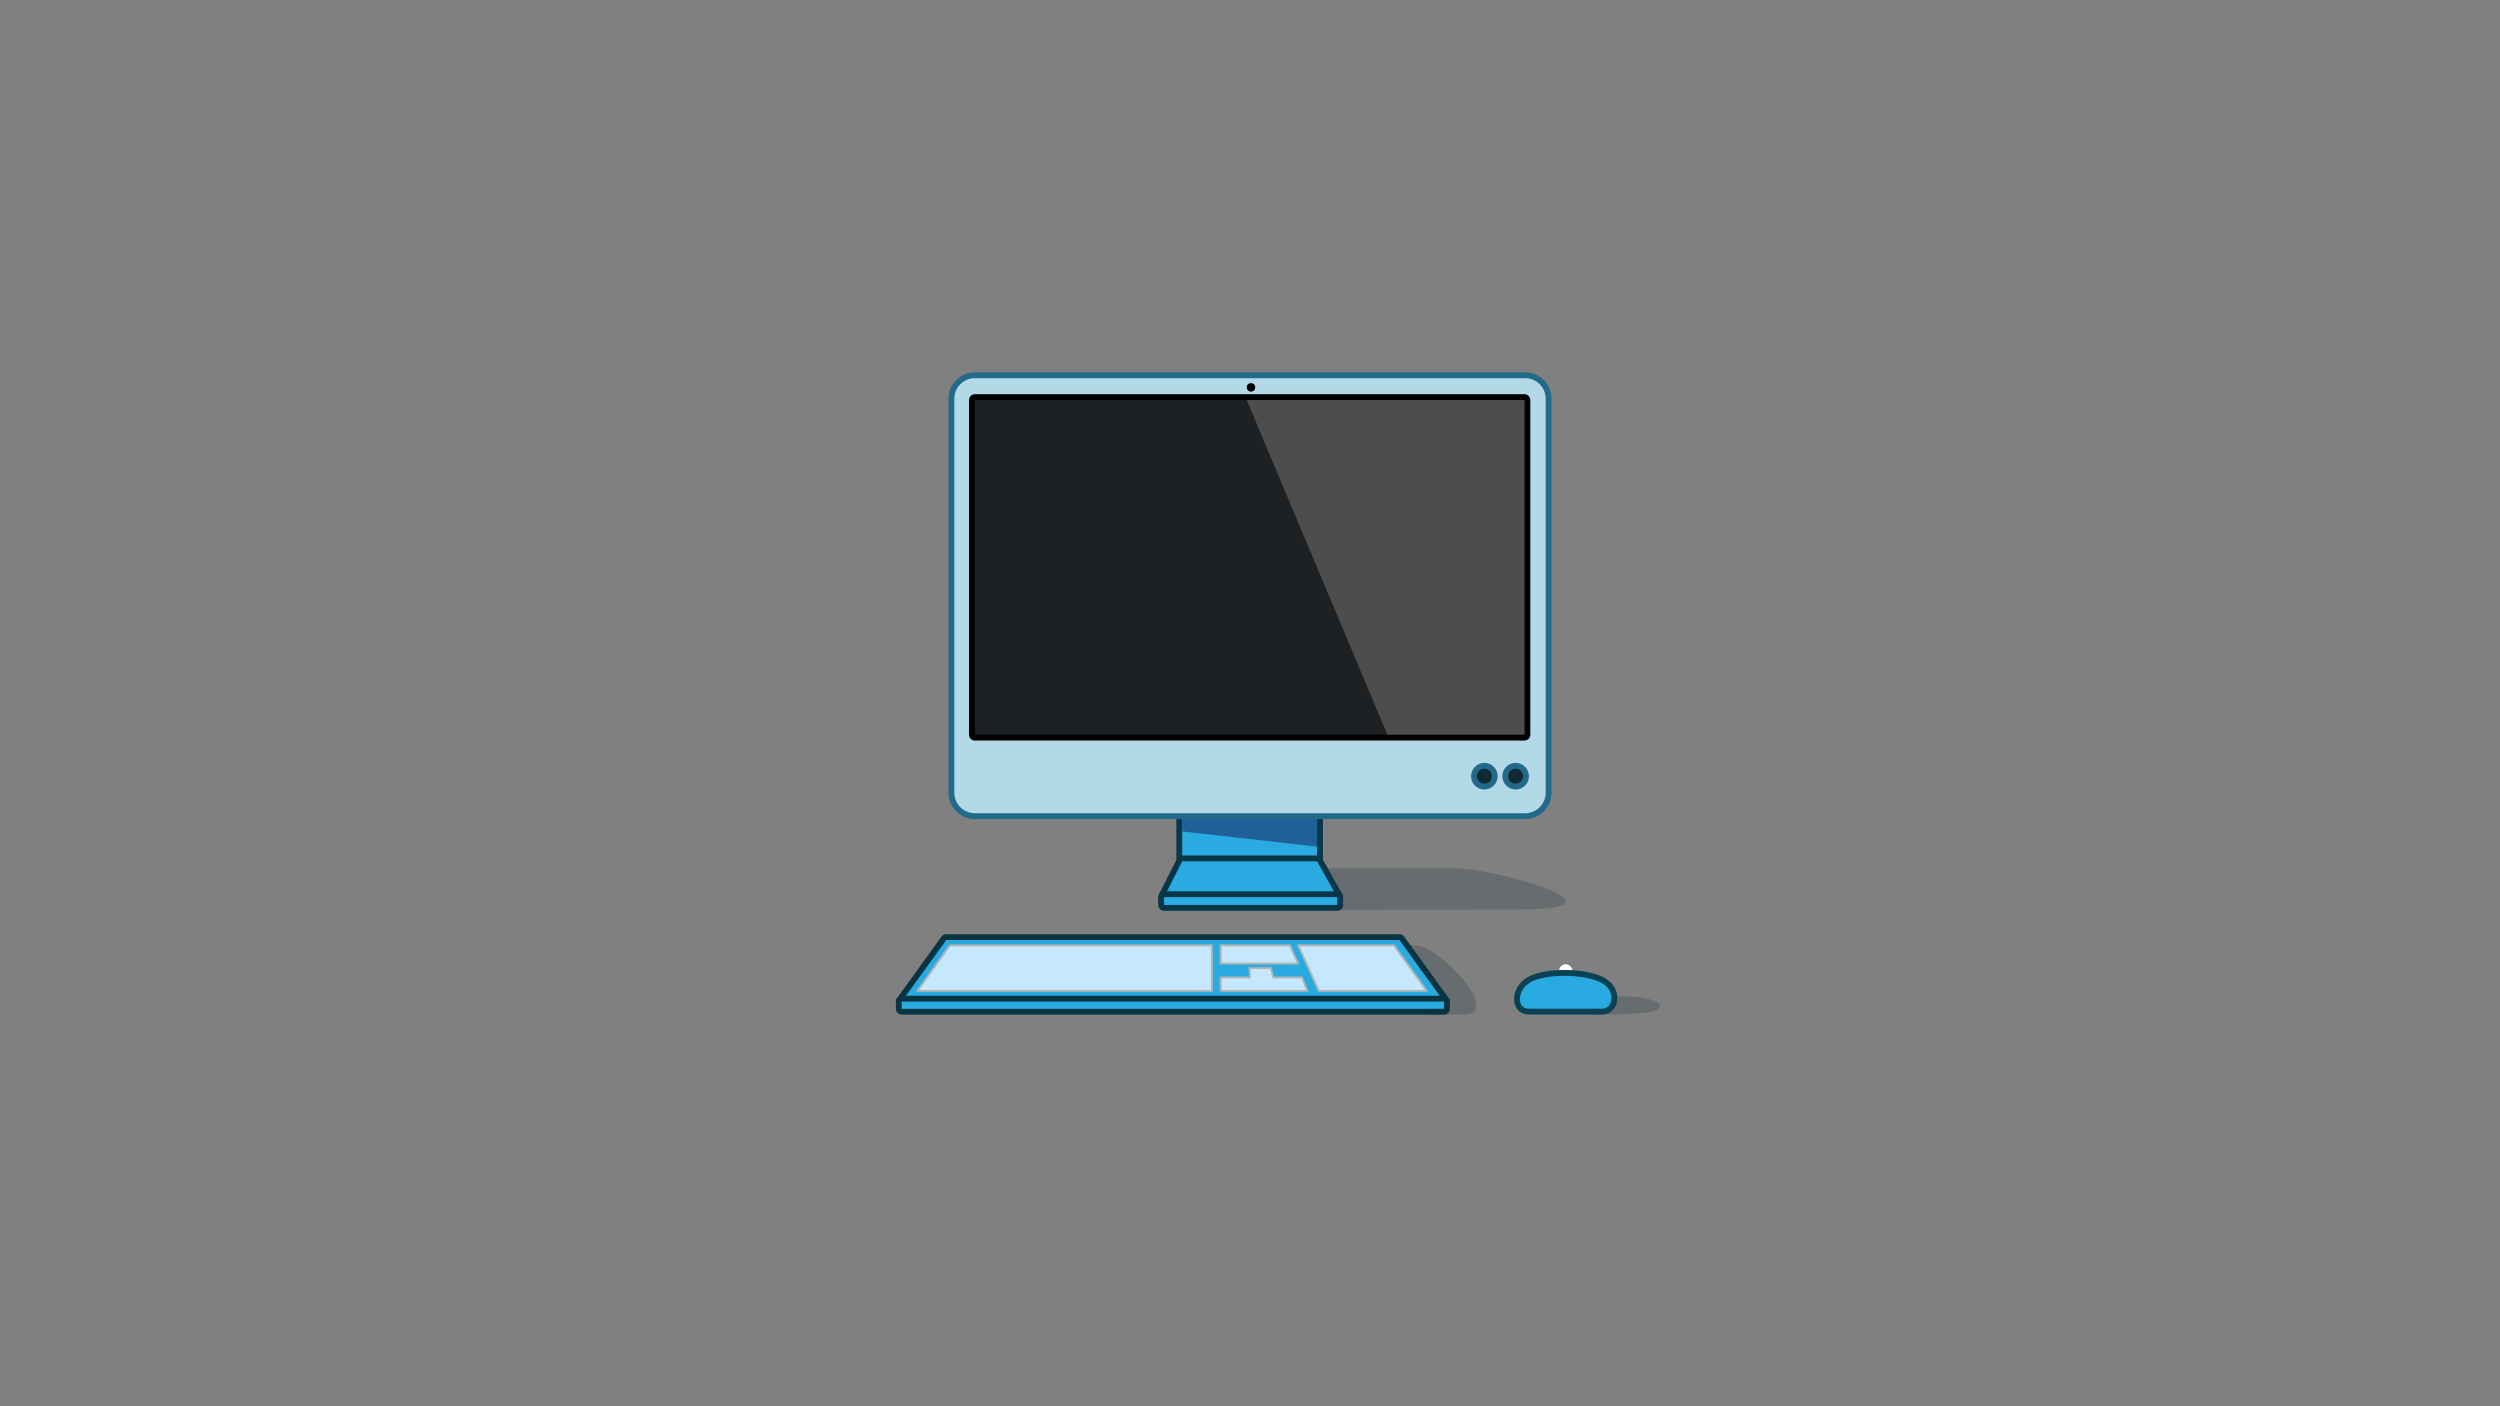 <?xml version="1.0" encoding="utf-8"?>
<!-- Generator: Adobe Illustrator 15.0.0, SVG Export Plug-In . SVG Version: 6.00 Build 0)  -->
<!DOCTYPE svg PUBLIC "-//W3C//DTD SVG 1.1//EN" "http://www.w3.org/Graphics/SVG/1.1/DTD/svg11.dtd">
<svg version="1.1" xmlns="http://www.w3.org/2000/svg" xmlns:xlink="http://www.w3.org/1999/xlink" x="0px" y="0px" width="1280px"
	 height="720px" viewBox="0 0 1280 720" enable-background="new 0 0 1280 720" xml:space="preserve">
<rect x="0" y="0" width="1280" height="720" fill="#808080" stroke="none"/>
<g id="Repères_du_plan_de_travail">
</g>
<g id="Shadows">
	<path opacity="0.2" fill="#061E2B" d="M826.587,510.033c9.438-0.286,22.391,1.177,23.413,4.779c1,3.521-11.755,4.688-31.741,4.688
		C806.247,519.5,826.587,510.033,826.587,510.033"/>
	<path opacity="0.2" fill="#061E2B" d="M676.334,444.549c0,0,49.626,0,68.979,0s95.02,21.118,31.735,21.118
		c-34.382,0-100.715,0.333-100.715,0.333V444.549"/>
	<path opacity="0.2" fill="#061E2B" d="M721,484c0,0-2,0,3.5,0c12.375,0,45.75,35.5,24.375,35.5c-21.711,0-18.375,0-18.375,0
		L721,484z"/>
</g>
<g id="Computer">
	<g>
		<rect x="603.795" y="416.376" fill="#29ABE2" width="72.038" height="26.124"/>
		<path fill="#093747" d="M674.333,417.876V441h-69.038v-23.124H674.333 M677.333,414.876h-3h-69.038h-3v3V441v3h3h69.038h3v-3
			v-23.124V414.876L677.333,414.876z"/>
	</g>
	<g>
		<path fill="#29ABE2" d="M596,460.833c-0.521,0-1.005-0.271-1.278-0.715s-0.295-0.998-0.06-1.464l9.295-18.333
			c0.255-0.504,0.773-0.821,1.338-0.821h69.038c0.541,0,1.041,0.292,1.307,0.764l10.334,18.333c0.262,0.464,0.258,1.032-0.012,1.493
			c-0.269,0.46-0.762,0.743-1.295,0.743H596z"/>
		<path fill="#093747" d="M674.333,441l10.334,18.333H596L605.295,441H674.333 M674.333,438h-69.038
			c-1.13,0-2.165,0.635-2.676,1.644l-9.295,18.333c-0.472,0.93-0.426,2.038,0.12,2.927c0.545,0.889,1.513,1.43,2.556,1.43h88.667
			c1.066,0,2.053-0.566,2.591-1.486c0.537-0.921,0.546-2.058,0.022-2.987l-10.334-18.332C676.415,438.584,675.416,438,674.333,438
			L674.333,438z"/>
	</g>
	<g>
		<path fill="#29ABE2" d="M596,464.833c-0.829,0-1.5-0.672-1.5-1.5v-4c0-0.828,0.671-1.5,1.5-1.5h88.667c0.828,0,1.5,0.672,1.5,1.5
			v4c0,0.828-0.672,1.5-1.5,1.5H596z"/>
		<path fill="#093747" d="M684.667,459.333v4H596v-4H684.667 M684.667,456.333H596c-1.657,0-3,1.343-3,3v4c0,1.657,1.343,3,3,3
			h88.667c1.657,0,3-1.343,3-3v-4C687.667,457.676,686.324,456.333,684.667,456.333L684.667,456.333z"/>
	</g>
	<polygon fill="#206099" points="605.295,417.876 674.333,417.876 674.333,433.5 605.295,425.688 	"/>
	<path fill="#B3D8E8" stroke="#226A89" stroke-width="3" stroke-miterlimit="10" d="M792.876,204.124c0-6.627-5.372-12-12-12
		H499.124c-6.627,0-12,5.373-12,12v201.752c0,6.627,5.373,12,12,12h281.752c6.628,0,12-5.373,12-12V204.124z"/>
	<g>
		<path fill="#1E2123" d="M499.116,377.659c-0.829,0-1.5-0.672-1.5-1.5V204.841c0-0.829,0.671-1.5,1.5-1.5h281.396
			c0.828,0,1.5,0.671,1.5,1.5v171.318c0,0.828-0.672,1.5-1.5,1.5H499.116z"/>
		<path d="M780.512,204.841v171.318H499.116V204.841H780.512 M780.512,201.841H499.116c-1.657,0-3,1.343-3,3v171.318
			c0,1.657,1.343,3,3,3h281.396c1.657,0,3-1.343,3-3V204.841C783.512,203.185,782.169,201.841,780.512,201.841L780.512,201.841z"/>
	</g>
	<circle fill="#112A33" stroke="#226A89" stroke-width="3" stroke-miterlimit="10" cx="776" cy="397.419" r="5.314"/>
	<circle cx="640.5" cy="198.333" r="2.167"/>
	<circle fill="#112A33" stroke="#226A89" stroke-width="3" stroke-miterlimit="10" cx="760" cy="397.419" r="5.314"/>
	<polyline fill="#4D4D4D" points="638.333,204.841 710.334,376.159 780.512,376.159 780.512,204.841 638.333,204.841 	"/>
</g>
<g id="Mouse">
	<circle id="Button_1_" fill="#FFFFFF" cx="801.638" cy="497.126" r="3.405"/>
	
		<path id="Body_1_" fill="#29ABE2" stroke="#0B4154" stroke-width="3" stroke-linecap="round" stroke-linejoin="round" stroke-miterlimit="10" d="
		M782.799,517.946c0,0,29.784,0,37.389,0c7.604,0,9.414-11.588,0-16.296c-9.416-4.707-29.149-4.707-37.389,0
		C774.561,506.358,774.743,517.946,782.799,517.946z"/>
</g>
<g id="Keyboard">
	<g>
		<path fill="#29ABE2" d="M461.69,514.313c-0.563,0-1.079-0.315-1.336-0.817c-0.256-0.502-0.21-1.104,0.12-1.562l22.771-31.5
			c0.282-0.39,0.734-0.621,1.216-0.621h232.077c0.481,0,0.934,0.231,1.216,0.621l22.771,31.5c0.33,0.457,0.376,1.06,0.12,1.562
			c-0.257,0.502-0.772,0.817-1.336,0.817H461.69z"/>
		<path fill="#0A3442" d="M716.538,481.313l22.771,31.5H461.69l22.771-31.5H716.538 M716.538,478.313H484.461
			c-0.963,0-1.867,0.462-2.431,1.242l-22.771,31.5c-0.66,0.913-0.753,2.119-0.24,3.123c0.513,1.003,1.544,1.635,2.671,1.635H739.31
			c1.127,0,2.158-0.632,2.671-1.635c0.514-1.004,0.421-2.21-0.239-3.123l-22.771-31.5
			C718.405,478.774,717.501,478.313,716.538,478.313L716.538,478.313z"/>
	</g>
	<g>
		<path fill="#29ABE2" d="M461.69,518c-0.829,0-1.5-0.672-1.5-1.5v-3.688c0-0.828,0.671-1.5,1.5-1.5H739.31
			c0.828,0,1.5,0.672,1.5,1.5v3.688c0,0.828-0.672,1.5-1.5,1.5H461.69z"/>
		<path fill="#0A3442" d="M739.31,512.813v3.688H461.69v-3.688H739.31 M739.31,509.813H461.69c-1.657,0-3,1.343-3,3v3.688
			c0,1.657,1.343,3,3,3H739.31c1.657,0,3-1.343,3-3v-3.688C742.31,511.155,740.967,509.813,739.31,509.813L739.31,509.813z"/>
	</g>
	<polygon fill="#C5E8FF" stroke="#B3B3B3" stroke-linecap="round" stroke-linejoin="round" stroke-miterlimit="10" points="
		486.333,484 620.5,484 620.5,507.334 469.667,507.334 	"/>
	<polygon fill="#C5E8FF" stroke="#B3B3B3" stroke-linecap="round" stroke-linejoin="round" stroke-miterlimit="10" points="625,484 
		625,493.334 664.667,493.334 660.334,484 	"/>
	<polygon fill="#C5E8FF" stroke="#B3B3B3" stroke-linecap="round" stroke-linejoin="round" stroke-miterlimit="10" points="
		625,500.468 625,507.334 669.334,507.334 666.667,500.462 652,500.468 650.625,495.667 639.75,495.667 640,500.462 	"/>
	<polygon fill="#C5E8FF" stroke="#B3B3B3" stroke-linecap="round" stroke-linejoin="round" stroke-miterlimit="10" points="
		664.667,484 675.25,507.334 730.5,507.334 713.75,484 	"/>
</g>
</svg>
